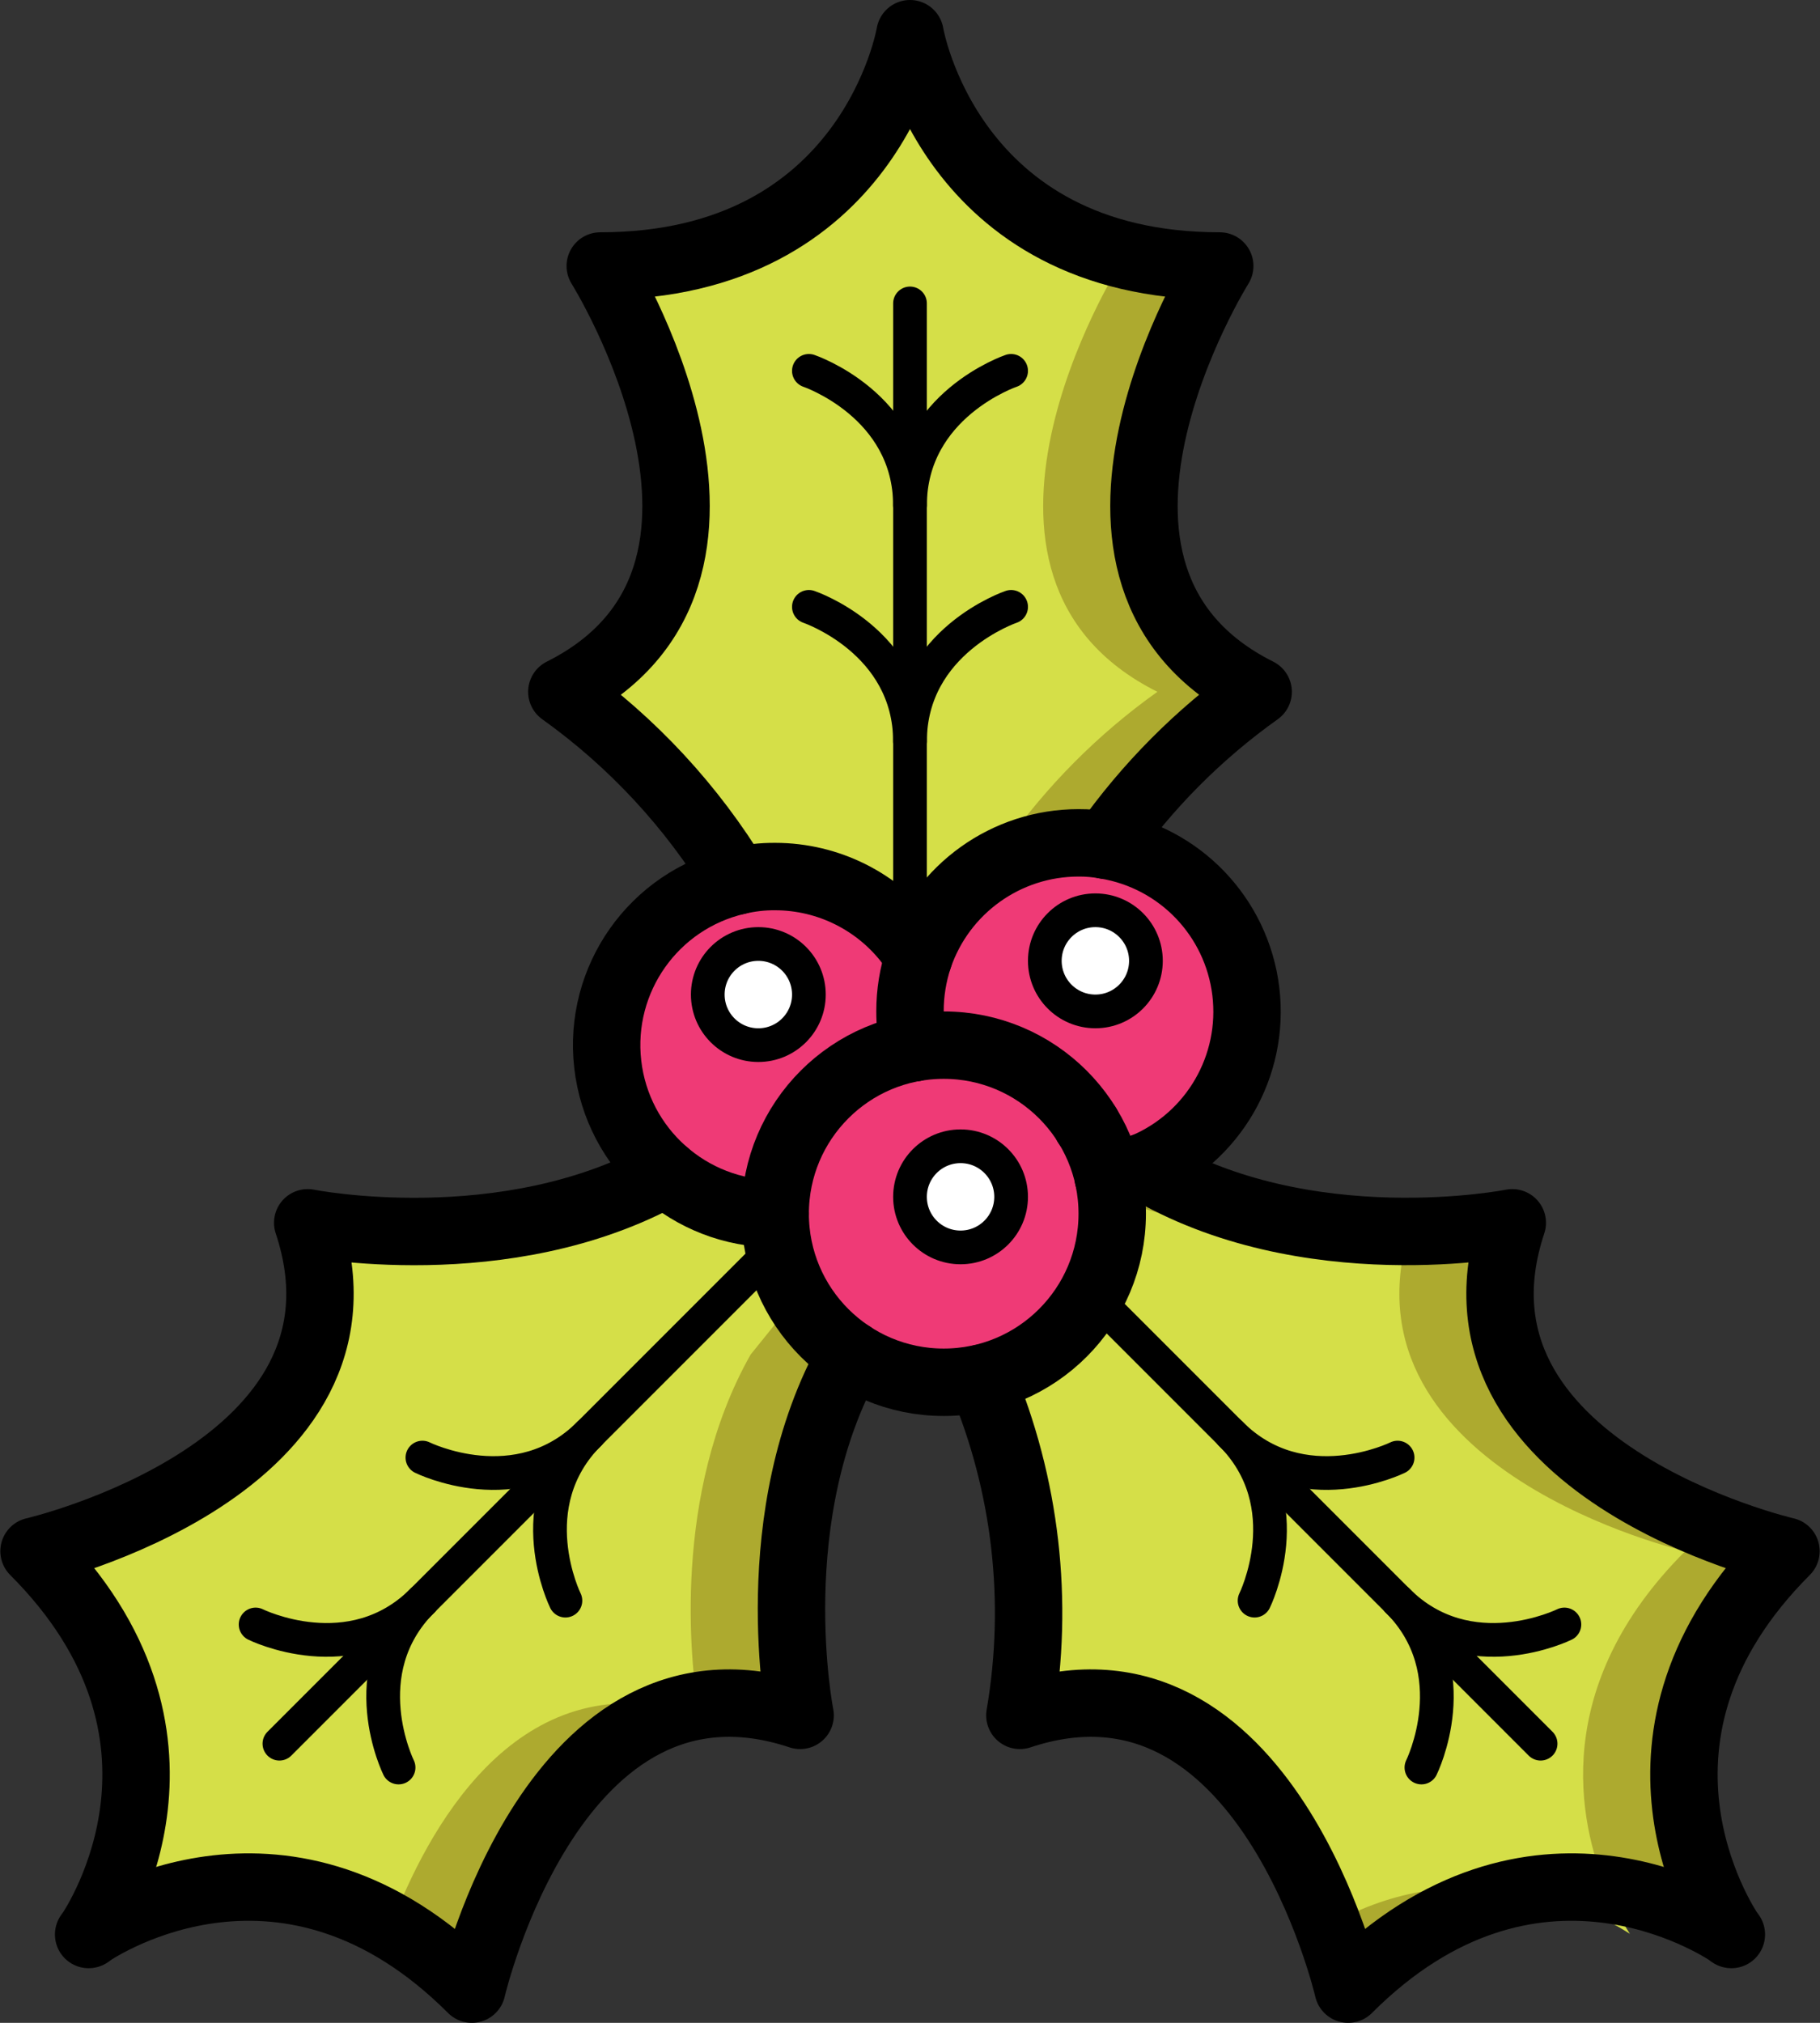 <?xml version="1.0" ?><svg height="60px" version="1.1" viewBox="0 0 54 60" width="54px" xmlns="http://www.w3.org/2000/svg" xmlns:xlink="http://www.w3.org/1999/xlink"><rect x="0" y="0" width="54" height="60" fill="#333333" stroke="none"/><title/><desc/><defs/><g fill="none" fill-rule="evenodd" id="Page-1" stroke="none" stroke-width="1"><g id="030---Holly" transform="translate(1, 1)"><g fill-rule="nonzero" id="Colour"><path d="M1.65,56.36 L1.63,56.38" fill="#81CB97" id="Shape"/><path d="M50.35,56.36 C49.235,55.656 47.979,55.205 46.67,55.04 C45.818,54.93 44.954,54.954 44.11,55.11 L44.1,55.11 C42.146,55.534 40.368,56.542 39,58 C38.841,57.365 38.644,56.741 38.41,56.13 C37.35,53.32 34.77,48.48 29.82,49.72 L29.81,49.72 C29.63,49.76 29.45,49.82 29.26,49.88 C29.26,49.88 29.28,49.79 29.31,49.61 C29.833,46.318 29.417,42.946 28.11,39.88 L25.88,37.17 L24.4,39.01 L24.26,39.18 C21.56,43.95 22.74,49.88 22.74,49.88 C21.766,49.535 20.721,49.438 19.7,49.6 L19.7,49.61 C19.53,49.626 19.362,49.663 19.2,49.72 L19.19,49.72 C14.63,50.97 13,58 13,58 C12.287,57.272 11.48,56.643 10.6,56.13 C8.887,55.12 6.868,54.758 4.91,55.11 L4.9,55.11 C3.744,55.305 2.639,55.73 1.65,56.36 C1.919,55.942 2.15,55.5 2.34,55.04 C3.18,53.03 4.02,49.02 0.01,45.01 C0.01,45.01 10.3,42.63 8.21,35.53 C8.19,35.45 8.16,35.36 8.13,35.27 C8.679,35.371 9.233,35.437 9.79,35.47 C12.874,35.769 15.98,35.19 18.75,33.8 L21.5,31.58 L20.87,25.13 C19.535,22.927 17.766,21.018 15.67,19.52 C22.56,16.07 16.81,6.89 16.81,6.89 C20.92,6.89 23.23,5.09 24.51,3.32 C25.231,2.328 25.738,1.198 26,-2.22044605e-16 C26,-2.22044605e-16 27.15,6.89 35.19,6.89 C35.19,6.89 29.44,16.07 36.33,19.52 C34.574,20.77 33.043,22.309 31.8,24.07 L29.5,30.6 L32.94,33.61 L32.95,33.61 C34.872,34.706 37.021,35.342 39.23,35.47 C39.78,35.51 40.31,35.53 40.8,35.53 C41.829,35.532 42.856,35.445 43.87,35.27 C41.44,42.57 51.99,45.01 51.99,45.01 C46.52,50.48 50.08,55.96 50.35,56.36 Z" fill="#ADAA2F" id="Shape"/><path d="M46.67,55.04 C46.86,55.5 47.091,55.942 47.36,56.36 C46.371,55.73 45.266,55.305 44.11,55.11 L44.1,55.11 C42.142,54.758 40.123,55.12 38.41,56.13 C37.35,53.32 34.77,48.48 29.82,49.72 L29.81,49.72 C29.648,49.663 29.481,49.626 29.31,49.61 C29.833,46.318 29.417,42.946 28.11,39.88 L25.88,37.17 L24.4,39.01 L22.89,37.17 L21.27,39.18 C18.92,43.34 19.51,48.38 19.7,49.6 L19.7,49.61 C19.73,49.79 19.75,49.88 19.75,49.88 C19.56,49.82 19.38,49.76 19.2,49.72 L19.19,49.72 C14.24,48.48 11.66,53.32 10.6,56.13 C8.887,55.12 6.867,54.758 4.91,55.11 L4.9,55.11 C4.056,54.954 3.192,54.93 2.34,55.04 C3.18,53.03 4.02,49.02 0.01,45.01 C0.01,45.01 10.3,42.63 8.21,35.53 C8.7,35.53 9.23,35.51 9.79,35.47 C12.874,35.769 15.98,35.19 18.75,33.8 L21.5,31.58 L20.87,25.13 C19.535,22.927 17.766,21.018 15.67,19.52 C22.56,16.07 16.81,6.89 16.81,6.89 C20.92,6.89 24.72,2.77 26,1 C27.27,2.77 28.09,6.89 32.2,6.89 C32.2,6.89 26.45,16.07 33.34,19.52 C31.584,20.77 30.053,22.309 28.81,24.07 L26.51,30.6 L29.95,33.61 L29.96,33.61 C32.797,35.136 36.024,35.784 39.23,35.47 C39.784,35.437 40.335,35.37 40.88,35.27 C40.85,35.36 40.82,35.45 40.8,35.53 C38.71,42.63 49,45.01 49,45.01 C44.99,49.02 45.83,53.03 46.67,55.04 Z" fill="#D5DF48" id="Shape"/><path d="M50.37,56.38 L50.35,56.36" fill="#81CB97" id="Shape"/><circle cx="31" cy="29" fill="#EF3A76" id="Oval" r="5"/><circle cx="22" cy="30" fill="#EF3A76" id="Oval" r="5"/><circle cx="27" cy="35" fill="#EF3A76" id="Oval" r="5"/><circle cx="27.5" cy="34.5" fill="#FFFFFF" id="Oval" r="1.5"/><circle cx="31.5" cy="27.5" fill="#FFFFFF" id="Oval" r="1.5"/><circle cx="21.5" cy="28.5" fill="#FFFFFF" id="Oval" r="1.5"/></g><g id="Outline" stroke="#000000" stroke-linecap="round" stroke-linejoin="round"><path d="M31.8,24.07 C33.043,22.309 34.574,20.77 36.33,19.52 C29.44,16.07 35.19,6.89 35.19,6.89 C27.15,6.89 26,0 26,0 C26,0 24.85,6.89 16.81,6.89 C16.81,6.89 22.56,16.07 15.67,19.52 C17.766,21.018 19.535,22.927 20.87,25.13" id="Shape" stroke-width="2"/><polyline id="Shape" points="26 30.1 26 29 26 27 26 8"/><path d="M23,10 C23,10 26,11.014 26,14" id="Shape"/><path d="M23,17 C23,17 26,18.014 26,21" id="Shape"/><path d="M29,10 C29,10 26,11.014 26,14" id="Shape"/><path d="M29,17 C29,17 26,18.014 26,21" id="Shape"/><path d="M24.26,39.18 C21.56,43.95 22.74,49.88 22.74,49.88 C15.44,47.45 13,58 13,58 C7.53,52.53 2.05,56.09 1.65,56.36" id="Shape" stroke-width="2"/><path d="M1.63,56.38 L1.65,56.36 C1.92,55.96 5.48,50.48 0.01,45.01 C0.01,45.01 10.56,42.57 8.13,35.27 C8.13,35.27 13.99,36.44 18.75,33.8" id="Shape" stroke-width="2"/><path d="M22.09,35.92 L7.29,50.72" id="Shape"/><path d="M10.826,51.427 C10.826,51.427 9.422,48.589 11.533,46.477" id="Shape"/><path d="M15.776,46.477 C15.776,46.477 14.371,43.639 16.483,41.527" id="Shape"/><path d="M6.584,47.184 C6.584,47.184 9.422,48.589 11.533,46.477" id="Shape"/><path d="M11.533,42.234 C11.533,42.234 14.371,43.639 16.483,41.527" id="Shape"/><path d="M50.37,56.38 L50.35,56.36 C50.08,55.96 46.52,50.48 51.99,45.01 C51.99,45.01 41.44,42.57 43.87,35.27 C43.87,35.27 37.75,36.49 32.95,33.61 L32.94,33.61" id="Shape" stroke-width="2"/><path d="M31.25,32.37 C31.25,32.367 31.249,32.365 31.247,32.363 C31.245,32.361 31.243,32.36 31.24,32.36" id="Shape" stroke-width="2"/><path d="M50.35,56.36 C49.95,56.09 44.47,52.53 39,58 C39,58 36.56,47.45 29.26,49.88 C29.84,46.505 29.441,43.035 28.11,39.88" id="Shape" stroke-width="2"/><path d="M44.71,50.72 L31.39,37.4" id="Shape"/><path d="M41.174,51.427 C41.174,51.427 42.578,48.589 40.467,46.477" id="Shape"/><path d="M36.224,46.477 C36.224,46.477 37.629,43.639 35.517,41.527" id="Shape"/><path d="M45.416,47.184 C45.416,47.184 42.578,48.589 40.467,46.477" id="Shape"/><path d="M40.467,42.234 C40.467,42.234 37.629,43.639 35.517,41.527" id="Shape"/><path d="M26.26,27.39 C26.185,27.253 26.098,27.122 26,27 C25.055,25.742 23.573,25.001 22,25 C21.619,24.997 21.24,25.041 20.87,25.13 C18.394,25.704 16.743,28.044 17.032,30.569 C17.321,33.094 19.459,35 22,35" id="Shape" stroke-width="2"/><path d="M26.12,30.08 C26.04,29.726 25.999,29.363 26,29 C25.999,28.453 26.087,27.909 26.26,27.39 C26.952,25.363 28.858,24 31,24 C31.268,23.998 31.536,24.021 31.8,24.07 C33.999,24.427 35.697,26.195 35.964,28.407 C36.231,30.619 35.002,32.741 32.95,33.61 L32.94,33.61 C32.6,33.754 32.244,33.858 31.88,33.92" id="Shape" stroke-width="2"/><circle cx="27" cy="35" id="Oval" r="5" stroke-width="2"/><circle cx="27.5" cy="34.5" id="Oval" r="1.5"/><circle cx="31.5" cy="27.5" id="Oval" r="1.5"/><circle cx="21.5" cy="28.5" id="Oval" r="1.5"/></g></g></g></svg>